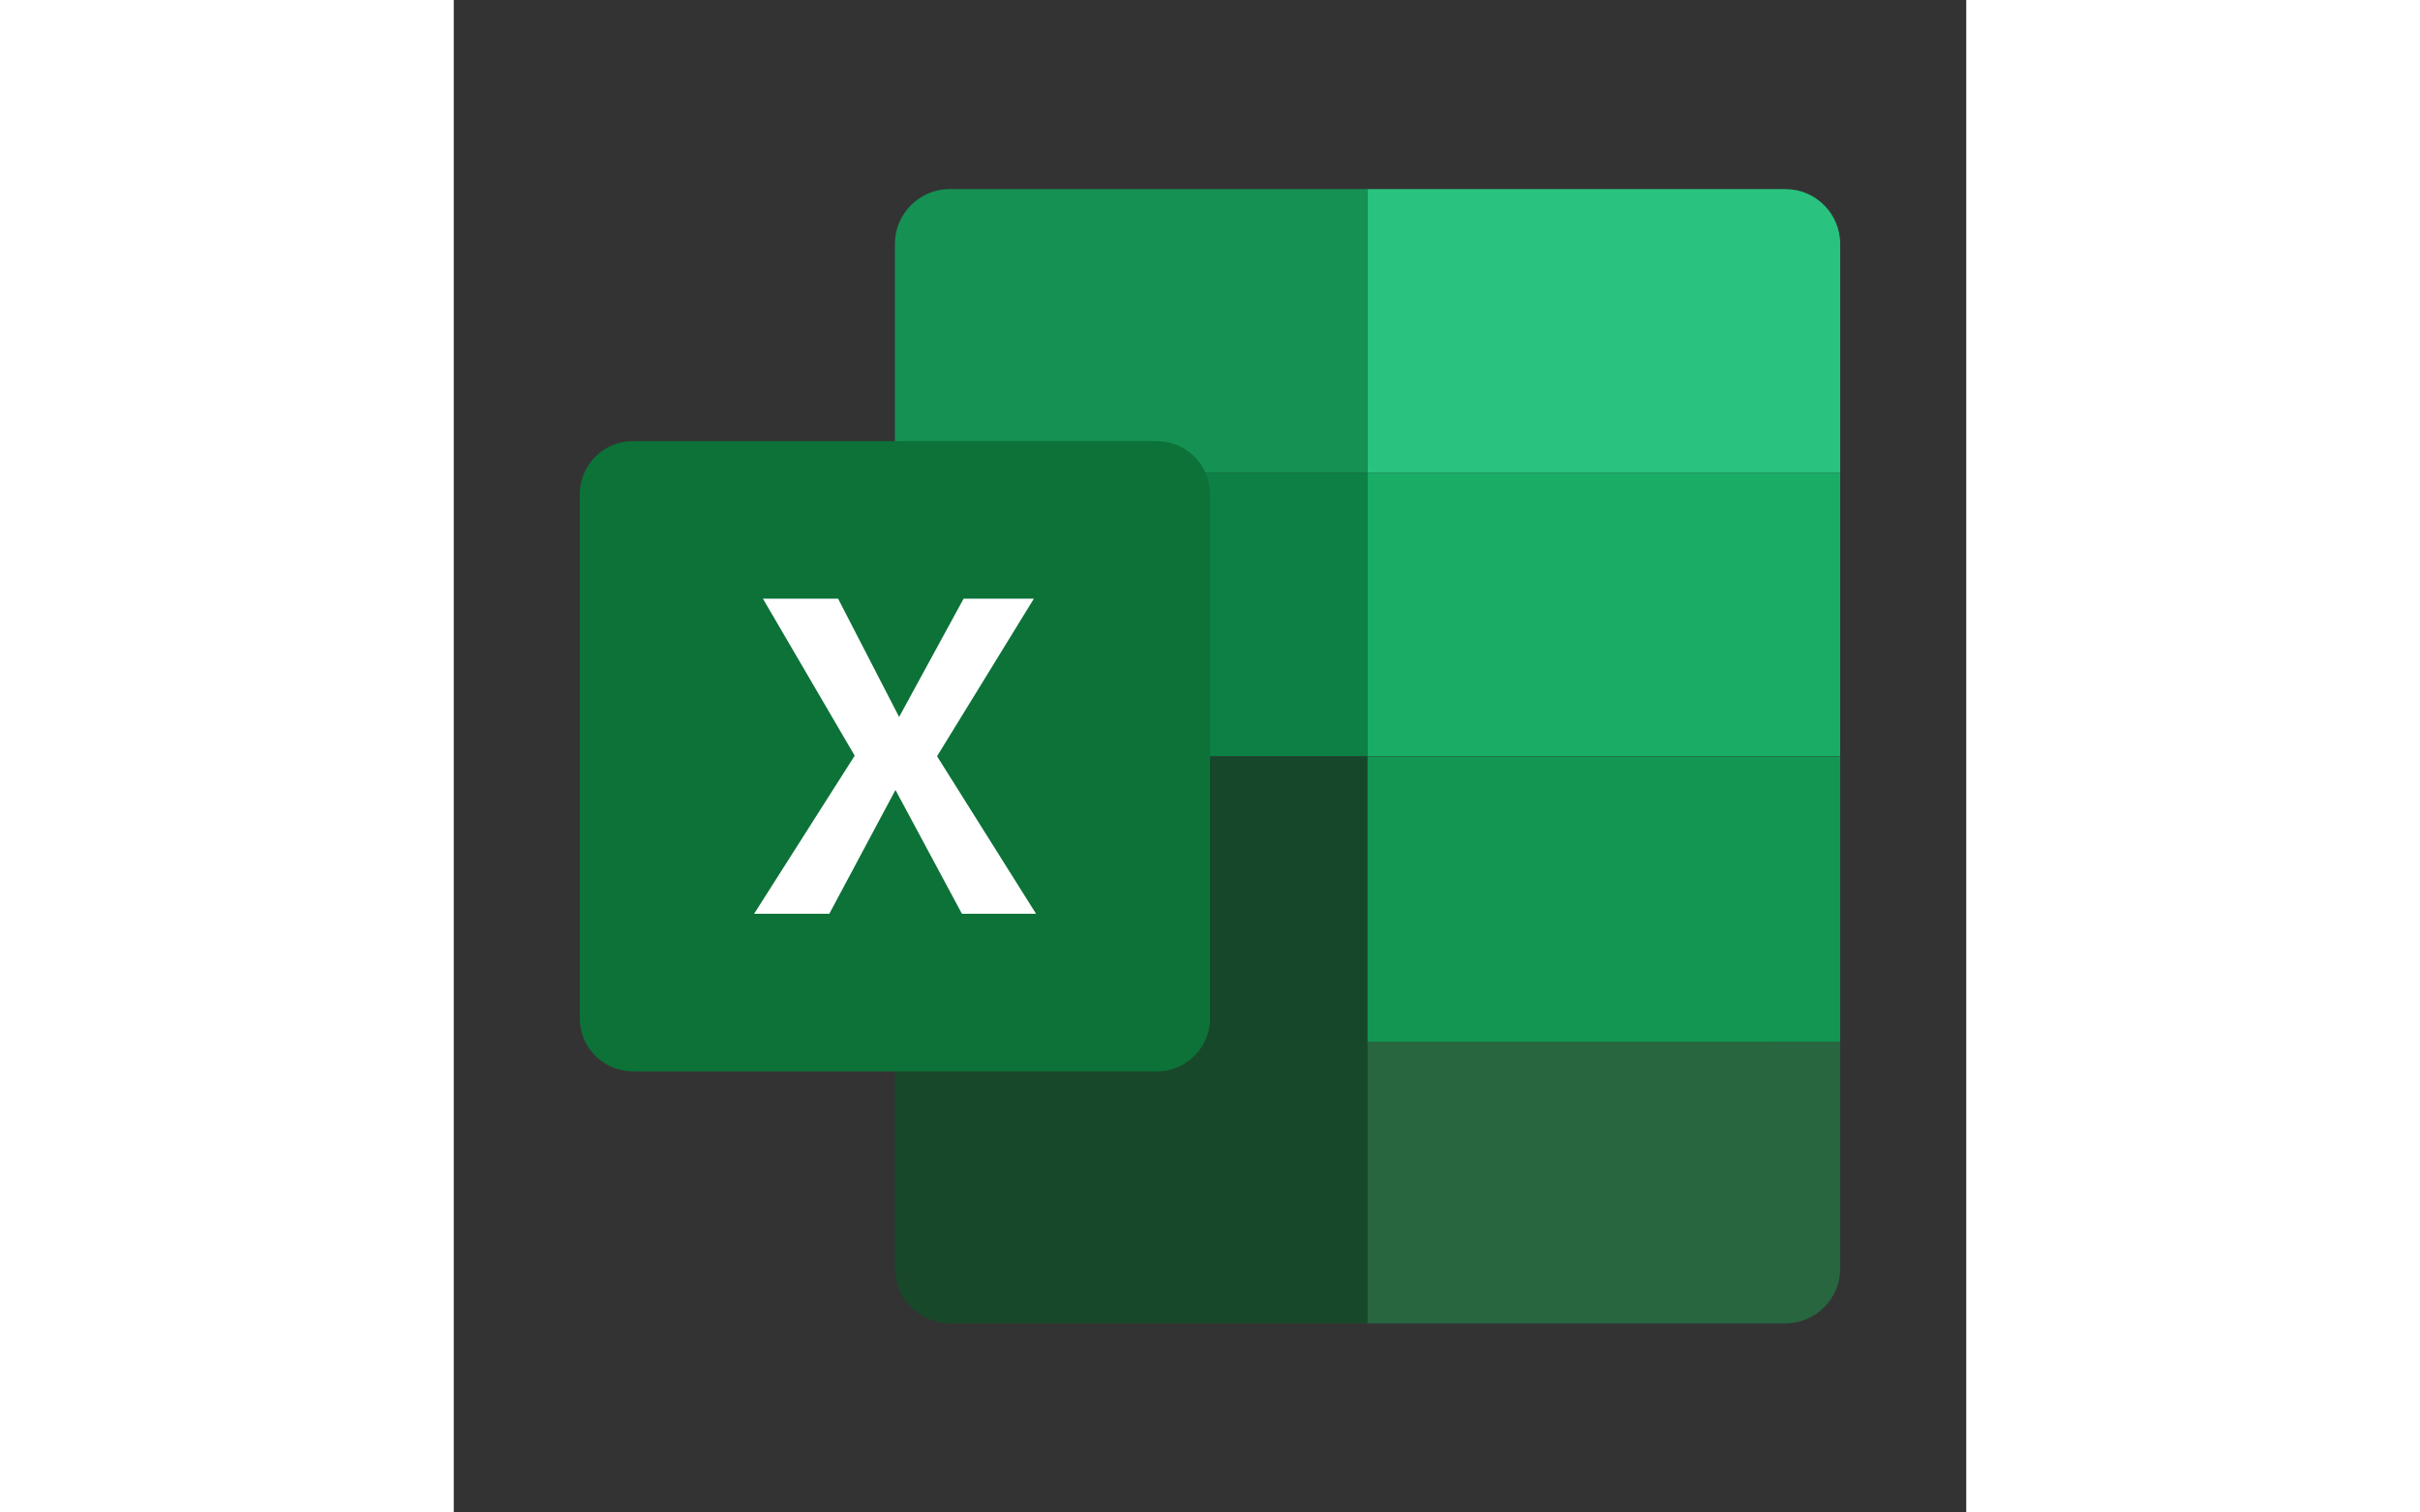 <svg height="15px" viewBox="0 0 24 24" fill="none" xmlns="http://www.w3.org/2000/svg">
    <rect x="0" y="0" width="24" height="24" fill="#333333" stroke="none"/>
    <path d="M14.5 3H7.872C7.391 3 7 3.39 7 3.872V7.502H14.5V3Z" fill="#169154"/>
    <path d="M7 16.527V20.128C7 20.61 7.391 21 7.872 21H14.5V16.527H7Z" fill="#18482A"/>
    <path d="M7 7.5H14.5V12.001H7V7.5Z" fill="#0C8045"/>
    <path d="M7 12.004H14.5V16.529H7V12.004Z" fill="#17472A"/>
    <path d="M21.128 3H14.5V7.502H22V3.872C22 3.39 21.61 3 21.128 3Z" fill="#29C27F"/>
    <path d="M14.5 16.527V21H21.128C21.61 21 22 20.61 22 20.129V16.528L14.5 16.527Z" fill="#27663F"/>
    <path d="M14.5 7.5H22V12.001H14.5V7.5Z" fill="#19AC65"/>
    <path d="M14.5 12.004H22V16.529H14.5V12.004Z" fill="#129652"/>
    <path d="M11.159 17H2.841C2.377 17 2 16.623 2 16.16V7.84C2 7.377 2.377 7 2.841 7H11.159C11.623 7 12 7.377 12 7.84V16.16C12 16.623 11.623 17 11.159 17Z" fill="#0C7238"/>
    <path d="M4.906 9.5H6.099L7.067 11.377L8.09 9.5H9.205L7.669 12L9.24 14.5H8.064L7.009 12.535L5.959 14.5H4.766L6.362 11.991L4.906 9.5Z" fill="white"/>
</svg>

